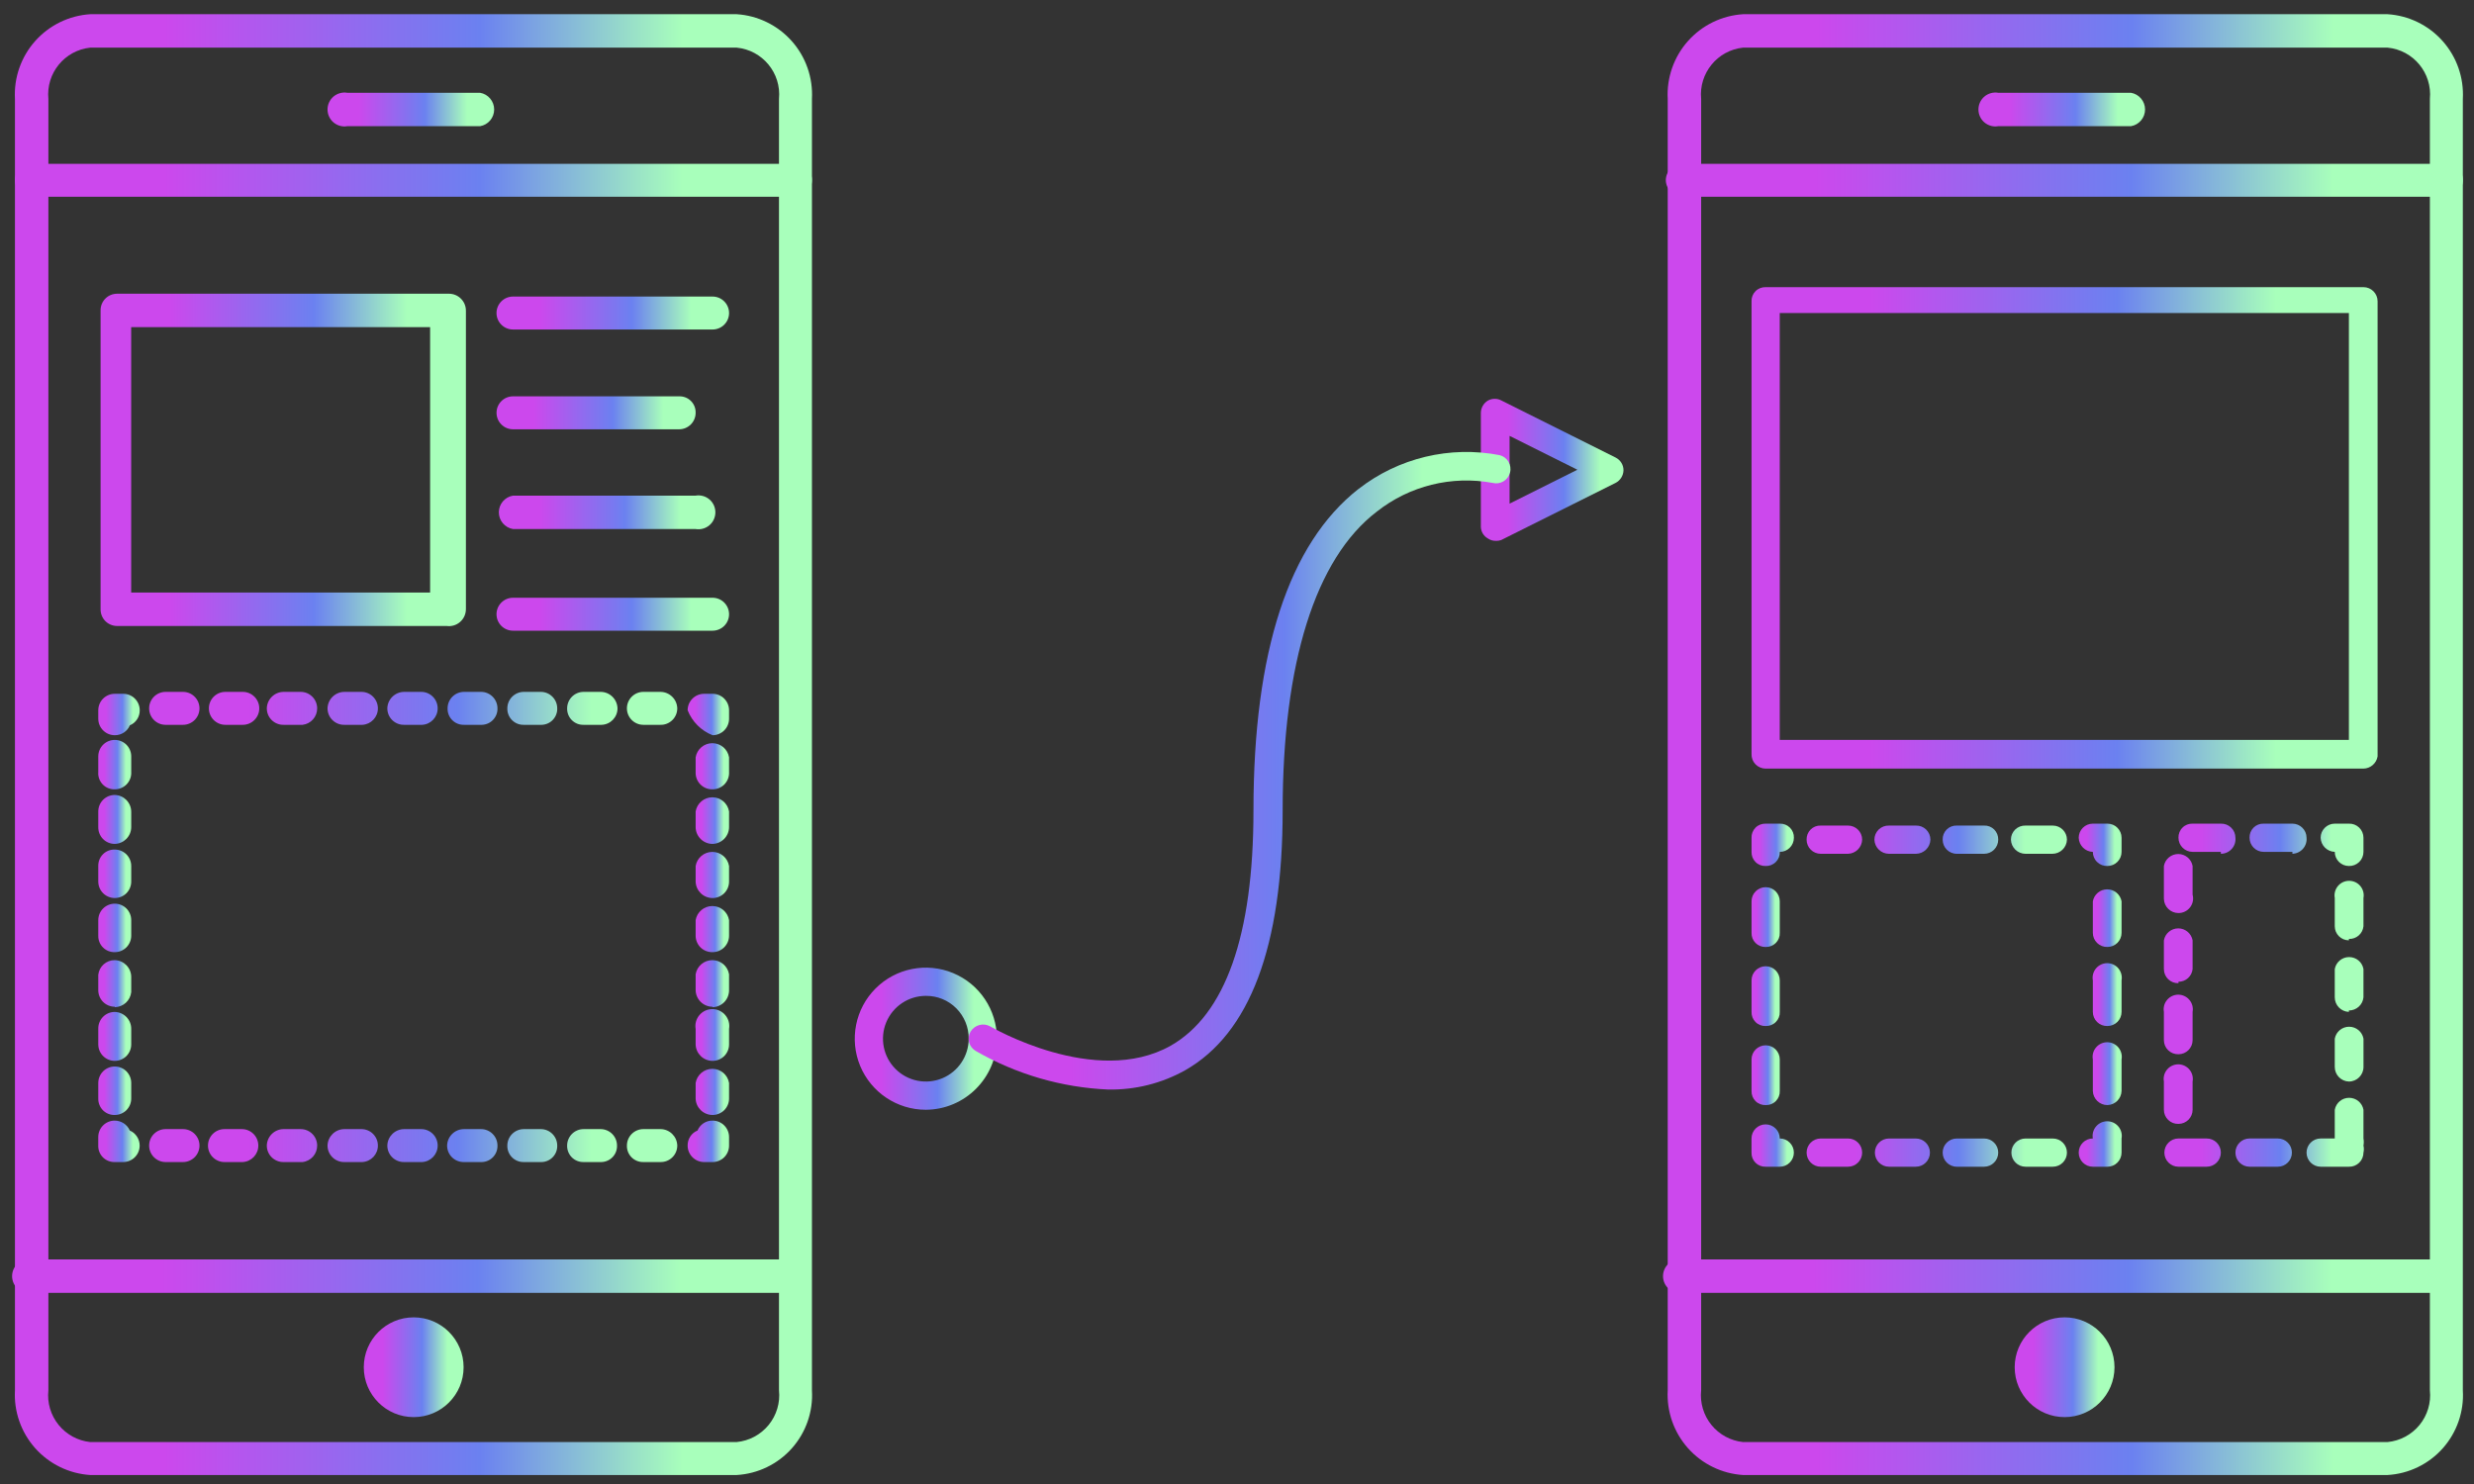 <svg width="90" height="54" viewBox="0 0 90 54" fill="none" xmlns="http://www.w3.org/2000/svg">
<rect x="0" y="0" width="90" height="54" fill="#333333" stroke="none"/>
<path d="M28.936 7.16H1.159C0.825 7.16 0.552 6.894 0.542 6.56C0.542 6.398 0.607 6.243 0.724 6.131C0.84 6.018 0.997 5.956 1.159 5.961H28.936C29.097 5.956 29.252 6.018 29.365 6.131C29.478 6.245 29.54 6.4 29.536 6.56C29.536 6.719 29.472 6.872 29.36 6.985C29.247 7.097 29.095 7.16 28.936 7.16L28.936 7.16Z" fill="url(#paint0_linear_142_133)"/>
<path d="M28.936 47.044H1.159C0.98 47.074 0.797 47.024 0.658 46.907C0.52 46.79 0.44 46.618 0.44 46.437C0.44 46.255 0.52 46.083 0.658 45.966C0.797 45.849 0.98 45.798 1.159 45.828H28.936C29.233 45.878 29.45 46.135 29.45 46.437C29.45 46.737 29.233 46.994 28.936 47.044V47.044Z" fill="url(#paint1_linear_142_133)"/>
<path d="M17.464 4.592H12.634C12.455 4.623 12.273 4.572 12.133 4.455C11.995 4.338 11.915 4.165 11.915 3.984C11.915 3.803 11.995 3.63 12.133 3.513C12.273 3.396 12.455 3.346 12.634 3.376H17.464C17.76 3.426 17.977 3.683 17.977 3.984C17.977 4.285 17.76 4.542 17.464 4.592V4.592Z" fill="url(#paint2_linear_142_133)"/>
<path d="M16.865 49.751C16.865 50.754 16.052 51.566 15.049 51.566C14.047 51.566 13.234 50.754 13.234 49.751C13.234 48.749 14.047 47.936 15.049 47.936C16.052 47.936 16.865 48.749 16.865 49.751Z" fill="url(#paint3_linear_142_133)"/>
<path d="M16.246 22.778H4.259C4.097 22.778 3.942 22.712 3.829 22.597C3.716 22.48 3.655 22.323 3.659 22.162V11.304C3.655 11.142 3.716 10.985 3.829 10.869C3.942 10.753 4.097 10.688 4.259 10.688H16.332C16.673 10.688 16.949 10.964 16.949 11.304V22.162C16.95 22.34 16.874 22.512 16.739 22.63C16.604 22.749 16.424 22.803 16.246 22.778L16.246 22.778ZM4.772 21.562H15.647V11.903H4.772V21.562Z" fill="url(#paint4_linear_142_133)"/>
<path d="M25.922 11.99H18.662C18.331 11.99 18.062 11.722 18.062 11.391C18.062 11.06 18.331 10.791 18.662 10.791H25.923H25.922C26.253 10.791 26.522 11.06 26.522 11.391C26.522 11.55 26.459 11.702 26.347 11.814C26.234 11.927 26.081 11.99 25.922 11.99L25.922 11.99Z" fill="url(#paint5_linear_142_133)"/>
<path d="M24.707 15.621H18.662C18.331 15.621 18.063 15.352 18.063 15.021C18.063 14.69 18.331 14.422 18.662 14.422H24.707C24.867 14.417 25.023 14.478 25.136 14.592C25.25 14.706 25.311 14.861 25.306 15.021C25.306 15.18 25.243 15.332 25.131 15.445C25.018 15.557 24.866 15.621 24.707 15.621L24.707 15.621Z" fill="url(#paint6_linear_142_133)"/>
<path d="M25.306 19.251H18.662C18.365 19.201 18.147 18.944 18.147 18.642C18.147 18.342 18.365 18.085 18.662 18.035H25.306C25.485 18.005 25.668 18.055 25.807 18.172C25.945 18.289 26.024 18.461 26.024 18.642C26.024 18.824 25.945 18.996 25.807 19.113C25.668 19.23 25.485 19.281 25.306 19.251V19.251Z" fill="url(#paint7_linear_142_133)"/>
<path d="M25.922 22.95H18.662C18.331 22.95 18.062 22.682 18.062 22.351C18.062 22.02 18.331 21.751 18.662 21.751H25.923H25.922C26.253 21.751 26.522 22.02 26.522 22.351C26.522 22.51 26.459 22.662 26.347 22.774C26.234 22.887 26.081 22.95 25.922 22.95L25.922 22.95Z" fill="url(#paint8_linear_142_133)"/>
<path d="M4.175 26.753C3.844 26.753 3.575 26.484 3.575 26.153V25.845C3.575 25.514 3.844 25.246 4.175 25.246H4.483C4.814 25.246 5.083 25.514 5.083 25.845C5.087 26.084 4.944 26.302 4.723 26.393C4.632 26.614 4.414 26.756 4.175 26.753Z" fill="url(#paint9_linear_142_133)"/>
<path d="M4.175 40.572C4.015 40.577 3.86 40.515 3.746 40.402C3.633 40.288 3.571 40.133 3.575 39.973V39.407C3.575 39.076 3.844 38.808 4.175 38.808C4.506 38.808 4.774 39.076 4.774 39.407V39.973C4.774 40.132 4.711 40.284 4.599 40.396C4.487 40.509 4.334 40.572 4.175 40.572L4.175 40.572ZM4.175 38.603C3.844 38.603 3.575 38.334 3.575 38.003V37.438C3.571 37.276 3.632 37.119 3.745 37.003C3.858 36.887 4.013 36.822 4.175 36.822C4.509 36.831 4.775 37.104 4.774 37.438V38.003C4.774 38.162 4.711 38.315 4.599 38.427C4.487 38.539 4.334 38.603 4.175 38.603L4.175 38.603ZM4.175 36.633C4.013 36.633 3.858 36.568 3.745 36.452C3.632 36.335 3.571 36.179 3.575 36.017V35.468C3.61 35.165 3.869 34.935 4.175 34.938C4.509 34.947 4.775 35.221 4.774 35.554V36.102C4.74 36.41 4.483 36.643 4.175 36.65L4.175 36.633ZM4.175 34.647V34.647C4.015 34.651 3.86 34.59 3.746 34.476C3.633 34.363 3.571 34.208 3.575 34.047V33.482C3.575 33.151 3.844 32.883 4.175 32.883C4.506 32.883 4.774 33.151 4.774 33.482V34.047C4.774 34.378 4.506 34.647 4.175 34.647L4.175 34.647ZM4.175 32.678V32.677C3.844 32.677 3.575 32.409 3.575 32.078V31.513C3.571 31.352 3.633 31.197 3.746 31.084C3.86 30.97 4.015 30.909 4.175 30.914C4.506 30.914 4.774 31.182 4.774 31.513V32.078C4.774 32.237 4.711 32.39 4.599 32.502C4.487 32.615 4.334 32.677 4.175 32.677L4.175 32.678ZM4.175 30.709V30.708C4.013 30.708 3.858 30.643 3.745 30.527C3.632 30.411 3.571 30.254 3.575 30.092V29.544C3.571 29.382 3.632 29.225 3.745 29.109C3.858 28.992 4.013 28.927 4.175 28.927C4.509 28.937 4.775 29.21 4.774 29.544V30.092C4.775 30.426 4.509 30.699 4.175 30.708V30.709ZM4.175 28.723V28.722C4.008 28.727 3.847 28.661 3.733 28.54C3.618 28.418 3.561 28.254 3.575 28.088V27.523C3.575 27.192 3.844 26.924 4.175 26.924C4.506 26.924 4.774 27.192 4.774 27.523V28.088C4.784 28.253 4.725 28.415 4.611 28.535C4.498 28.654 4.34 28.722 4.175 28.722L4.175 28.723Z" fill="url(#paint10_linear_142_133)"/>
<path d="M4.482 42.285H4.173C4.013 42.289 3.858 42.227 3.744 42.114C3.631 42 3.569 41.845 3.574 41.685V41.377C3.574 41.045 3.842 40.777 4.173 40.777C4.412 40.778 4.626 40.919 4.721 41.137C4.939 41.232 5.08 41.447 5.081 41.685C5.081 41.844 5.018 41.996 4.905 42.109C4.793 42.221 4.641 42.285 4.482 42.285L4.482 42.285Z" fill="url(#paint11_linear_142_133)"/>
<path d="M24.022 42.285H23.406C23.245 42.289 23.09 42.227 22.976 42.114C22.863 42 22.801 41.845 22.806 41.685C22.806 41.354 23.075 41.086 23.406 41.086H24.022C24.356 41.085 24.629 41.351 24.638 41.685C24.638 41.847 24.573 42.002 24.457 42.115C24.341 42.228 24.184 42.289 24.022 42.285H24.022ZM21.847 42.285H21.231C21.07 42.289 20.915 42.227 20.802 42.114C20.688 42 20.627 41.845 20.631 41.685C20.631 41.354 20.9 41.086 21.231 41.086H21.847C22.178 41.086 22.446 41.354 22.446 41.685C22.451 41.84 22.394 41.99 22.288 42.102C22.182 42.214 22.036 42.28 21.881 42.285H21.847ZM19.672 42.285H19.056C18.895 42.289 18.74 42.227 18.627 42.114C18.513 42 18.452 41.845 18.456 41.685C18.456 41.354 18.725 41.086 19.056 41.086H19.672C20.003 41.086 20.271 41.354 20.271 41.685C20.276 41.84 20.219 41.99 20.113 42.102C20.008 42.214 19.861 42.28 19.706 42.285H19.672ZM17.497 42.285H16.881C16.719 42.289 16.562 42.228 16.446 42.115C16.33 42.002 16.265 41.847 16.265 41.685C16.274 41.351 16.547 41.085 16.881 41.086H17.498C17.829 41.086 18.097 41.354 18.097 41.685C18.102 41.84 18.044 41.99 17.938 42.102C17.833 42.214 17.686 42.28 17.532 42.285H17.497ZM15.322 42.285H14.706C14.545 42.289 14.387 42.228 14.271 42.115C14.155 42.002 14.09 41.847 14.09 41.685C14.099 41.351 14.373 41.085 14.706 41.086H15.323C15.654 41.086 15.922 41.354 15.922 41.685C15.922 42.003 15.675 42.266 15.357 42.285H15.322ZM13.147 42.285H12.531H12.532C12.37 42.289 12.213 42.228 12.097 42.115C11.98 42.002 11.915 41.847 11.915 41.685C11.924 41.351 12.198 41.085 12.532 41.086H13.148C13.479 41.086 13.747 41.354 13.747 41.685C13.748 42.003 13.5 42.266 13.182 42.285H13.147ZM10.972 42.285H10.322C10.16 42.289 10.004 42.228 9.887 42.115C9.771 42.002 9.706 41.847 9.706 41.685C9.715 41.351 9.988 41.085 10.322 41.086H10.938C11.27 41.086 11.538 41.354 11.538 41.685C11.54 41.991 11.312 42.249 11.007 42.285H10.972ZM8.797 42.285H8.163H8.165C7.834 42.285 7.566 42.016 7.566 41.685C7.566 41.354 7.834 41.086 8.165 41.086H8.799H8.798C9.129 41.086 9.397 41.354 9.397 41.685C9.398 42.003 9.15 42.266 8.832 42.285H8.797ZM6.622 42.285H6.024C5.693 42.285 5.425 42.016 5.425 41.685C5.425 41.354 5.693 41.086 6.024 41.086H6.658H6.657C6.988 41.086 7.257 41.354 7.257 41.685C7.257 41.844 7.194 41.996 7.082 42.109C6.969 42.221 6.816 42.285 6.657 42.285L6.622 42.285Z" fill="url(#paint12_linear_142_133)"/>
<path d="M25.922 42.285H25.614C25.283 42.285 25.015 42.016 25.015 41.685C25.011 41.446 25.153 41.228 25.375 41.137C25.466 40.916 25.684 40.773 25.922 40.777C26.253 40.777 26.522 41.045 26.522 41.376V41.685C26.522 41.844 26.459 41.996 26.347 42.109C26.234 42.221 26.081 42.285 25.922 42.285L25.922 42.285Z" fill="url(#paint13_linear_142_133)"/>
<path d="M25.922 40.572C25.589 40.572 25.315 40.306 25.306 39.973V39.407C25.356 39.11 25.613 38.893 25.914 38.893C26.215 38.893 26.472 39.11 26.522 39.407V39.973C26.522 40.132 26.459 40.284 26.347 40.396C26.234 40.509 26.081 40.572 25.922 40.572L25.922 40.572ZM25.922 38.603C25.589 38.603 25.315 38.337 25.306 38.004V37.438C25.276 37.259 25.326 37.076 25.443 36.938C25.561 36.799 25.733 36.719 25.914 36.719C26.095 36.719 26.268 36.799 26.385 36.938C26.502 37.076 26.552 37.259 26.522 37.438V38.004C26.522 38.163 26.459 38.315 26.347 38.427C26.234 38.539 26.081 38.603 25.922 38.603L25.922 38.603ZM25.922 36.634C25.582 36.634 25.306 36.358 25.306 36.017V35.452C25.356 35.155 25.613 34.938 25.914 34.938C26.215 34.938 26.472 35.155 26.522 35.452V36.017C26.526 36.18 26.466 36.339 26.354 36.458C26.241 36.577 26.086 36.646 25.922 36.65L25.922 36.634ZM25.922 34.648V34.647C25.761 34.651 25.604 34.59 25.487 34.478C25.372 34.365 25.306 34.209 25.306 34.047V33.482C25.356 33.186 25.613 32.969 25.914 32.969C26.215 32.969 26.472 33.186 26.522 33.482V34.047C26.522 34.378 26.253 34.647 25.922 34.647L25.922 34.648ZM25.922 32.678V32.678C25.589 32.678 25.315 32.412 25.306 32.078V31.513C25.356 31.216 25.613 30.999 25.914 30.999C26.215 30.999 26.472 31.216 26.522 31.513V32.078C26.522 32.237 26.459 32.39 26.347 32.502C26.234 32.615 26.081 32.678 25.922 32.678L25.922 32.678ZM25.922 30.709V30.708C25.582 30.708 25.306 30.432 25.306 30.092V29.527C25.356 29.23 25.613 29.012 25.914 29.012C26.215 29.012 26.472 29.23 26.522 29.527V30.092C26.523 30.426 26.256 30.699 25.922 30.708L25.922 30.709ZM25.922 28.723V28.722C25.761 28.727 25.604 28.666 25.487 28.552C25.372 28.44 25.306 28.285 25.306 28.123V27.558C25.356 27.26 25.613 27.043 25.914 27.043C26.215 27.043 26.472 27.26 26.522 27.558V28.088C26.532 28.253 26.473 28.415 26.359 28.535C26.246 28.654 26.087 28.722 25.922 28.722L25.922 28.723Z" fill="url(#paint14_linear_142_133)"/>
<path d="M25.922 26.753C25.507 26.589 25.178 26.26 25.015 25.845C25.015 25.514 25.283 25.246 25.614 25.246H25.922C26.253 25.246 26.522 25.514 26.522 25.845V26.153C26.522 26.312 26.459 26.465 26.347 26.577C26.234 26.689 26.081 26.753 25.922 26.753L25.922 26.753Z" fill="url(#paint15_linear_142_133)"/>
<path d="M24.022 26.375H23.406C23.075 26.375 22.806 26.107 22.806 25.776C22.806 25.445 23.075 25.176 23.406 25.176H24.022C24.356 25.176 24.629 25.442 24.638 25.776C24.638 25.938 24.573 26.093 24.457 26.205C24.341 26.318 24.184 26.38 24.022 26.375H24.022ZM21.847 26.375H21.231C21.07 26.38 20.915 26.318 20.802 26.204C20.688 26.091 20.627 25.936 20.631 25.776C20.631 25.445 20.9 25.176 21.231 25.176H21.847C22.181 25.176 22.454 25.442 22.464 25.776C22.464 26.1 22.206 26.366 21.881 26.375H21.847ZM19.672 26.375H19.056C18.895 26.38 18.74 26.318 18.627 26.204C18.513 26.091 18.452 25.936 18.456 25.776C18.456 25.445 18.725 25.176 19.056 25.176H19.672C20.003 25.176 20.271 25.445 20.271 25.776C20.276 25.93 20.219 26.08 20.113 26.192C20.008 26.305 19.861 26.37 19.706 26.375H19.672ZM17.497 26.375H16.881C16.72 26.38 16.565 26.318 16.452 26.204C16.339 26.091 16.277 25.936 16.282 25.776C16.282 25.445 16.55 25.176 16.881 25.176H17.498C17.829 25.176 18.097 25.445 18.097 25.776C18.102 25.93 18.044 26.08 17.938 26.192C17.833 26.305 17.686 26.37 17.531 26.375H17.497ZM15.322 26.375H14.706C14.545 26.38 14.387 26.318 14.271 26.205C14.155 26.093 14.09 25.938 14.09 25.776C14.099 25.442 14.373 25.176 14.706 25.176H15.323C15.654 25.176 15.922 25.445 15.922 25.776C15.922 26.094 15.675 26.357 15.357 26.375H15.322ZM13.147 26.375H12.531H12.532C12.37 26.38 12.213 26.318 12.097 26.205C11.98 26.093 11.915 25.938 11.915 25.776C11.924 25.442 12.198 25.176 12.532 25.176H13.148C13.479 25.176 13.747 25.445 13.747 25.776C13.748 26.094 13.499 26.357 13.182 26.375H13.147ZM11.007 26.375H10.322C10.16 26.38 10.003 26.318 9.887 26.205C9.771 26.093 9.706 25.938 9.706 25.776C9.715 25.442 9.988 25.176 10.322 25.176H10.938C11.269 25.176 11.538 25.445 11.538 25.776C11.54 26.081 11.311 26.34 11.007 26.375H11.007ZM8.832 26.375H8.198C7.867 26.375 7.599 26.107 7.599 25.776C7.599 25.445 7.867 25.176 8.198 25.176H8.832C9.163 25.176 9.432 25.445 9.432 25.776C9.432 25.935 9.369 26.087 9.256 26.199C9.144 26.312 8.991 26.375 8.832 26.375L8.832 26.375ZM6.657 26.375H6.024C5.693 26.375 5.425 26.107 5.425 25.776C5.425 25.445 5.693 25.176 6.024 25.176H6.658H6.657C6.988 25.176 7.257 25.445 7.257 25.776C7.257 25.935 7.194 26.087 7.082 26.199C6.969 26.312 6.816 26.375 6.657 26.375L6.657 26.375Z" fill="url(#paint16_linear_142_133)"/>
<path d="M26.797 53.673H3.284C2.513 53.624 1.793 53.273 1.279 52.696C0.766 52.118 0.501 51.362 0.544 50.591V3.6C0.501 2.828 0.766 2.071 1.279 1.494C1.793 0.917 2.513 0.565 3.284 0.517H26.797C27.568 0.565 28.289 0.917 28.802 1.494C29.315 2.071 29.579 2.828 29.537 3.6V50.591C29.584 51.363 29.321 52.122 28.807 52.701C28.293 53.279 27.569 53.629 26.797 53.673L26.797 53.673ZM3.284 1.733C2.35 1.832 1.67 2.664 1.76 3.599V50.59C1.711 51.042 1.845 51.495 2.131 51.848C2.417 52.201 2.831 52.427 3.284 52.474H26.797C27.252 52.431 27.671 52.207 27.961 51.853C28.25 51.499 28.386 51.045 28.338 50.59V3.599C28.428 2.658 27.738 1.823 26.797 1.733H3.284Z" fill="url(#paint17_linear_142_133)"/>
<path d="M88.995 7.16H61.218C60.883 7.16 60.61 6.894 60.6 6.56C60.6 6.398 60.666 6.243 60.782 6.131C60.899 6.018 61.055 5.956 61.218 5.961H88.995C89.155 5.956 89.31 6.018 89.424 6.131C89.537 6.245 89.599 6.4 89.595 6.56C89.595 6.719 89.531 6.872 89.419 6.985C89.306 7.097 89.154 7.16 88.995 7.16L88.995 7.16Z" fill="url(#paint18_linear_142_133)"/>
<path d="M88.995 47.044H61.217C61.039 47.074 60.855 47.024 60.717 46.907C60.578 46.79 60.498 46.618 60.498 46.437C60.498 46.255 60.578 46.083 60.717 45.966C60.855 45.849 61.038 45.798 61.217 45.828H88.995C89.292 45.878 89.509 46.135 89.509 46.437C89.509 46.737 89.292 46.994 88.995 47.044V47.044Z" fill="url(#paint19_linear_142_133)"/>
<path d="M77.52 4.592H72.691C72.512 4.623 72.329 4.572 72.19 4.455C72.052 4.338 71.972 4.165 71.972 3.984C71.972 3.803 72.052 3.63 72.19 3.513C72.329 3.396 72.512 3.346 72.691 3.376H77.52C77.817 3.426 78.034 3.683 78.034 3.984C78.034 4.285 77.817 4.542 77.52 4.592V4.592Z" fill="url(#paint20_linear_142_133)"/>
<path d="M76.922 49.751C76.922 50.754 76.109 51.566 75.106 51.566C74.104 51.566 73.291 50.754 73.291 49.751C73.291 48.749 74.104 47.936 75.106 47.936C76.109 47.936 76.922 48.749 76.922 49.751Z" fill="url(#paint21_linear_142_133)"/>
<path d="M86.854 53.673H63.41C62.639 53.624 61.918 53.273 61.405 52.696C60.892 52.118 60.627 51.362 60.669 50.591V3.6C60.627 2.828 60.892 2.071 61.405 1.494C61.918 0.917 62.639 0.565 63.41 0.517H86.854C87.625 0.565 88.346 0.917 88.859 1.494C89.372 2.071 89.636 2.828 89.594 3.6V50.591C89.641 51.363 89.378 52.122 88.864 52.701C88.349 53.279 87.626 53.629 86.854 53.673L86.854 53.673ZM63.41 1.733C62.475 1.832 61.796 2.664 61.885 3.599V50.59C61.838 51.042 61.971 51.495 62.257 51.848C62.542 52.201 62.958 52.427 63.409 52.474H86.854C87.309 52.431 87.728 52.207 88.018 51.853C88.307 51.499 88.443 51.045 88.395 50.59V3.599C88.485 2.658 87.794 1.823 86.854 1.733H63.41Z" fill="url(#paint22_linear_142_133)"/>
<path d="M33.68 40.382C32.635 40.382 31.691 39.752 31.291 38.786C30.891 37.82 31.113 36.707 31.852 35.968C32.591 35.229 33.703 35.007 34.67 35.408C35.636 35.808 36.266 36.751 36.266 37.797C36.257 39.221 35.105 40.373 33.68 40.382L33.68 40.382ZM33.68 36.238C33.05 36.238 32.482 36.618 32.24 37.2C31.999 37.782 32.132 38.453 32.578 38.898C33.024 39.344 33.694 39.478 34.277 39.236C34.859 38.995 35.239 38.427 35.239 37.797C35.243 37.382 35.08 36.983 34.788 36.69C34.494 36.396 34.095 36.233 33.681 36.238L33.68 36.238Z" fill="url(#paint23_linear_142_133)"/>
<path d="M54.403 19.68C54.304 19.68 54.209 19.65 54.128 19.594C53.972 19.508 53.874 19.344 53.871 19.166V15.021C53.874 14.839 53.971 14.67 54.128 14.576C54.283 14.491 54.471 14.491 54.625 14.576L58.77 16.647V16.648C58.947 16.734 59.06 16.913 59.06 17.111C59.056 17.306 58.944 17.485 58.77 17.573L54.625 19.644V19.645C54.554 19.672 54.478 19.684 54.403 19.68H54.403ZM54.916 15.861V18.326L57.383 17.093L54.916 15.861Z" fill="url(#paint24_linear_142_133)"/>
<path d="M40.325 39.647C38.626 39.574 36.969 39.092 35.495 38.242C35.377 38.174 35.291 38.062 35.255 37.93C35.22 37.799 35.239 37.658 35.307 37.54C35.456 37.292 35.775 37.208 36.026 37.351C36.026 37.351 39.845 39.594 42.585 38.053C44.571 36.923 45.599 34.045 45.599 29.491C45.599 23.72 46.883 19.781 49.417 17.794L49.418 17.795C50.872 16.661 52.745 16.212 54.556 16.562C54.835 16.633 55.004 16.917 54.932 17.196C54.861 17.475 54.578 17.643 54.299 17.572C52.809 17.297 51.274 17.678 50.086 18.617C47.843 20.329 46.661 24.148 46.661 29.491C46.661 34.441 45.463 37.609 43.116 38.944C42.264 39.421 41.301 39.662 40.325 39.646L40.325 39.647Z" fill="url(#paint25_linear_142_133)"/>
<path d="M85.979 27.968H64.231C64.092 27.968 63.959 27.911 63.862 27.812C63.765 27.712 63.713 27.577 63.718 27.437V10.963C63.713 10.825 63.766 10.692 63.863 10.595C63.96 10.497 64.094 10.445 64.231 10.449H85.979C86.263 10.449 86.493 10.679 86.493 10.963V27.523C86.452 27.776 86.235 27.963 85.979 27.968V27.968ZM64.744 26.924H85.449V11.391H64.744V26.924Z" fill="url(#paint26_linear_142_133)"/>
<path d="M76.665 42.455H76.134C75.85 42.455 75.62 42.225 75.62 41.941C75.62 41.657 75.85 41.427 76.134 41.427C76.106 41.272 76.148 41.113 76.249 40.992C76.35 40.871 76.499 40.801 76.656 40.801C76.814 40.801 76.963 40.871 77.064 40.992C77.164 41.113 77.207 41.272 77.179 41.427V41.941C77.179 42.077 77.125 42.208 77.028 42.304C76.932 42.401 76.801 42.455 76.665 42.455V42.455Z" fill="url(#paint27_linear_142_133)"/>
<path d="M74.661 42.455H73.685C73.401 42.455 73.171 42.225 73.171 41.941C73.171 41.657 73.401 41.428 73.685 41.428H74.678C74.962 41.428 75.192 41.657 75.192 41.941C75.192 42.225 74.962 42.455 74.678 42.455H74.661ZM72.178 42.455H71.185C70.9 42.455 70.671 42.225 70.671 41.941C70.671 41.657 70.9 41.428 71.185 41.428H72.178C72.462 41.428 72.692 41.657 72.692 41.941C72.692 42.225 72.462 42.455 72.178 42.455ZM69.695 42.455H68.718C68.435 42.455 68.205 42.225 68.205 41.941C68.205 41.657 68.435 41.428 68.718 41.428H69.695C69.978 41.428 70.208 41.657 70.208 41.941C70.208 42.225 69.978 42.455 69.695 42.455ZM67.228 42.455H66.235C65.951 42.455 65.721 42.225 65.721 41.941C65.721 41.657 65.951 41.428 66.235 41.428H67.228C67.512 41.428 67.742 41.657 67.742 41.941C67.742 42.225 67.512 42.455 67.228 42.455Z" fill="url(#paint28_linear_142_133)"/>
<path d="M64.744 42.455H64.231C64.093 42.459 63.959 42.407 63.862 42.31C63.765 42.212 63.712 42.079 63.717 41.941V41.427C63.717 41.143 63.947 40.914 64.231 40.914C64.514 40.914 64.744 41.143 64.744 41.427C65.028 41.427 65.258 41.657 65.258 41.941C65.258 42.225 65.028 42.455 64.744 42.455Z" fill="url(#paint29_linear_142_133)"/>
<path d="M64.231 40.212C64.094 40.217 63.96 40.165 63.863 40.067C63.766 39.97 63.713 39.836 63.718 39.698V38.551C63.718 38.267 63.948 38.037 64.231 38.037C64.515 38.037 64.745 38.267 64.745 38.551V39.698C64.751 39.836 64.698 39.97 64.6 40.067C64.503 40.165 64.369 40.217 64.231 40.212ZM64.231 37.335C64.094 37.34 63.96 37.288 63.863 37.19C63.766 37.093 63.713 36.959 63.718 36.822V35.674C63.718 35.39 63.948 35.16 64.231 35.16C64.515 35.16 64.745 35.39 64.745 35.674V36.822C64.751 36.959 64.698 37.093 64.6 37.19C64.503 37.288 64.369 37.34 64.231 37.335ZM64.231 34.459C64.094 34.463 63.96 34.41 63.863 34.313C63.766 34.216 63.713 34.082 63.718 33.945V32.797C63.718 32.514 63.948 32.283 64.231 32.283C64.515 32.283 64.745 32.514 64.745 32.797V33.945C64.751 34.082 64.698 34.216 64.6 34.313C64.503 34.41 64.369 34.463 64.231 34.459Z" fill="url(#paint30_linear_142_133)"/>
<path d="M64.231 31.512C64.094 31.517 63.96 31.465 63.863 31.367C63.766 31.27 63.713 31.136 63.718 30.999V30.485C63.713 30.347 63.766 30.214 63.863 30.116C63.96 30.019 64.094 29.967 64.231 29.971H64.745C64.883 29.967 65.017 30.019 65.114 30.116C65.212 30.214 65.264 30.347 65.259 30.485C65.259 30.769 65.029 30.999 64.745 30.999C64.751 31.136 64.698 31.27 64.6 31.367C64.503 31.465 64.369 31.517 64.231 31.512Z" fill="url(#paint31_linear_142_133)"/>
<path d="M74.661 31.068H73.685C73.398 31.068 73.163 30.84 73.154 30.554C73.153 30.415 73.21 30.282 73.31 30.184C73.41 30.088 73.546 30.036 73.685 30.041H74.678C74.962 30.041 75.192 30.27 75.192 30.554C75.183 30.84 74.948 31.068 74.661 31.068H74.661ZM72.178 31.068H71.185C70.9 31.068 70.671 30.838 70.671 30.554C70.666 30.417 70.718 30.283 70.816 30.185C70.913 30.088 71.047 30.035 71.185 30.041H72.178C72.316 30.035 72.449 30.088 72.546 30.185C72.643 30.283 72.696 30.417 72.692 30.554C72.692 30.838 72.462 31.068 72.178 31.068H72.178ZM69.695 31.068H68.718C68.432 31.068 68.197 30.84 68.188 30.554C68.187 30.415 68.244 30.282 68.344 30.184C68.444 30.088 68.579 30.036 68.718 30.041H69.695C69.834 30.036 69.969 30.088 70.069 30.184C70.169 30.282 70.225 30.415 70.225 30.554C70.216 30.84 69.981 31.068 69.695 31.068H69.695ZM67.228 31.068H66.235C65.951 31.068 65.721 30.838 65.721 30.554C65.717 30.417 65.769 30.283 65.867 30.185C65.964 30.088 66.098 30.035 66.235 30.041H67.228C67.512 30.041 67.742 30.27 67.742 30.554C67.734 30.834 67.508 31.059 67.228 31.068Z" fill="url(#paint32_linear_142_133)"/>
<path d="M76.665 31.512C76.526 31.517 76.391 31.465 76.291 31.368C76.19 31.272 76.134 31.138 76.134 30.999C75.854 30.989 75.629 30.765 75.62 30.485C75.62 30.201 75.85 29.971 76.134 29.971H76.665C76.949 29.971 77.179 30.201 77.179 30.485V30.999C77.179 31.282 76.949 31.512 76.665 31.512L76.665 31.512Z" fill="url(#paint33_linear_142_133)"/>
<path d="M76.665 40.212C76.379 40.212 76.143 39.985 76.134 39.698V38.551C76.106 38.396 76.148 38.236 76.249 38.116C76.35 37.995 76.499 37.925 76.656 37.925C76.814 37.925 76.963 37.995 77.064 38.116C77.164 38.236 77.207 38.396 77.179 38.551V39.698C77.17 39.978 76.945 40.204 76.665 40.212ZM76.665 37.335C76.526 37.34 76.391 37.288 76.291 37.191C76.191 37.094 76.134 36.961 76.134 36.821V35.674C76.106 35.52 76.148 35.36 76.249 35.239C76.35 35.118 76.499 35.048 76.656 35.048C76.814 35.048 76.963 35.118 77.064 35.239C77.164 35.36 77.207 35.52 77.179 35.674V36.821C77.179 37.105 76.949 37.335 76.665 37.335H76.665ZM76.665 34.458C76.526 34.463 76.391 34.411 76.291 34.314C76.19 34.217 76.134 34.084 76.134 33.945V32.797C76.18 32.545 76.4 32.361 76.656 32.361C76.913 32.361 77.133 32.545 77.179 32.797V33.945C77.179 34.228 76.949 34.458 76.665 34.458L76.665 34.458Z" fill="url(#paint34_linear_142_133)"/>
<path d="M85.449 42.455H84.421C84.138 42.455 83.908 42.225 83.908 41.941C83.908 41.657 84.138 41.427 84.421 41.427H84.935V40.382C84.981 40.13 85.2 39.947 85.457 39.947C85.714 39.947 85.934 40.13 85.979 40.382V41.427C85.995 41.512 85.995 41.599 85.979 41.684C85.999 41.768 85.999 41.856 85.979 41.941C85.979 42.08 85.923 42.213 85.823 42.31C85.723 42.407 85.588 42.459 85.449 42.455L85.449 42.455ZM82.863 42.455H81.835C81.551 42.455 81.321 42.225 81.321 41.941C81.321 41.657 81.551 41.427 81.835 41.427H82.862C83.147 41.427 83.376 41.657 83.376 41.941C83.376 42.225 83.147 42.455 82.862 42.455H82.863ZM80.278 42.455H79.249C78.966 42.455 78.736 42.225 78.736 41.941C78.736 41.657 78.966 41.427 79.249 41.427H80.277C80.561 41.427 80.791 41.657 80.791 41.941C80.791 42.225 80.561 42.455 80.277 42.455H80.278ZM79.25 40.897L79.249 40.896C79.11 40.901 78.975 40.849 78.875 40.752C78.775 40.655 78.718 40.522 78.719 40.382V39.355C78.691 39.2 78.733 39.041 78.834 38.92C78.934 38.799 79.084 38.729 79.241 38.729C79.398 38.729 79.548 38.799 79.648 38.92C79.749 39.041 79.791 39.2 79.763 39.355V40.382C79.763 40.666 79.533 40.896 79.249 40.896L79.25 40.897ZM85.45 39.356L85.449 39.355C85.162 39.346 84.935 39.111 84.935 38.824V37.797C84.981 37.544 85.2 37.361 85.457 37.361C85.714 37.361 85.934 37.544 85.98 37.797V38.824C85.98 39.117 85.742 39.355 85.449 39.355L85.45 39.356ZM79.249 38.362C79.11 38.366 78.975 38.314 78.875 38.217C78.775 38.121 78.718 37.987 78.719 37.848V36.821C78.691 36.665 78.733 36.506 78.834 36.386C78.934 36.265 79.084 36.194 79.241 36.194C79.398 36.194 79.548 36.265 79.648 36.386C79.749 36.506 79.791 36.665 79.763 36.821V37.848C79.763 38.132 79.533 38.362 79.249 38.362L79.249 38.362ZM85.449 36.821C85.162 36.811 84.935 36.577 84.935 36.29V35.262C84.981 35.009 85.2 34.826 85.457 34.826C85.714 34.826 85.934 35.009 85.979 35.262V36.29C85.953 36.563 85.723 36.77 85.449 36.769L85.449 36.821ZM79.249 35.776C79.11 35.781 78.975 35.729 78.875 35.632C78.775 35.535 78.718 35.402 78.719 35.262V34.217C78.765 33.965 78.984 33.782 79.241 33.782C79.497 33.782 79.717 33.965 79.763 34.217V35.262C79.736 35.525 79.514 35.726 79.249 35.724V35.776ZM85.449 34.218V34.217C85.165 34.217 84.935 33.987 84.935 33.704V32.676C84.907 32.522 84.949 32.362 85.05 32.241C85.151 32.12 85.3 32.051 85.457 32.051C85.615 32.051 85.764 32.12 85.865 32.241C85.966 32.362 86.008 32.522 85.979 32.676V33.704C85.953 33.974 85.72 34.177 85.449 34.166V34.218ZM79.249 33.224C78.963 33.224 78.728 32.997 78.719 32.711V31.512C78.765 31.259 78.984 31.076 79.241 31.076C79.497 31.076 79.717 31.259 79.763 31.512V32.556C79.806 32.716 79.772 32.886 79.671 33.017C79.57 33.148 79.415 33.224 79.249 33.224H79.249ZM85.449 31.512C85.165 31.512 84.935 31.282 84.935 30.998C84.655 30.989 84.43 30.764 84.421 30.484C84.421 30.201 84.651 29.971 84.935 29.971H85.449C85.588 29.966 85.723 30.018 85.823 30.115C85.923 30.211 85.979 30.345 85.979 30.484V30.998C85.979 31.137 85.923 31.271 85.823 31.367C85.723 31.464 85.588 31.516 85.449 31.512V31.512ZM83.394 30.998H82.349C82.065 30.998 81.835 30.768 81.835 30.484C81.83 30.347 81.883 30.213 81.98 30.116C82.078 30.018 82.211 29.966 82.349 29.971H83.394C83.677 29.971 83.908 30.201 83.908 30.484C83.922 30.631 83.875 30.776 83.777 30.887C83.68 30.997 83.541 31.062 83.394 31.067L83.394 30.998ZM80.791 30.998H79.763C79.48 30.998 79.249 30.768 79.249 30.484C79.245 30.347 79.297 30.213 79.395 30.116C79.492 30.018 79.626 29.966 79.763 29.971H80.791C80.93 29.966 81.065 30.018 81.165 30.115C81.265 30.211 81.322 30.345 81.321 30.484C81.336 30.634 81.287 30.782 81.185 30.893C81.084 31.004 80.941 31.068 80.791 31.067L80.791 30.998Z" fill="url(#paint35_linear_142_133)"/>
<defs>
<linearGradient id="paint0_linear_142_133" x1="28.028" y1="6.556" x2="5.99" y2="6.556" gradientUnits="userSpaceOnUse">
<stop offset="0.145" stop-color="#A8FFBB"/>
<stop offset="0.48" stop-color="#6B81F0"/>
<stop offset="1" stop-color="#CC48ED"/>
</linearGradient>
<linearGradient id="paint1_linear_142_133" x1="27.941" y1="46.432" x2="5.891" y2="46.432" gradientUnits="userSpaceOnUse">
<stop offset="0.145" stop-color="#A8FFBB"/>
<stop offset="0.48" stop-color="#6B81F0"/>
<stop offset="1" stop-color="#CC48ED"/>
</linearGradient>
<linearGradient id="paint2_linear_142_133" x1="17.662" y1="3.98" x2="13.055" y2="3.98" gradientUnits="userSpaceOnUse">
<stop offset="0.145" stop-color="#A8FFBB"/>
<stop offset="0.48" stop-color="#6B81F0"/>
<stop offset="1" stop-color="#CC48ED"/>
</linearGradient>
<linearGradient id="paint3_linear_142_133" x1="16.676" y1="49.739" x2="13.916" y2="49.739" gradientUnits="userSpaceOnUse">
<stop offset="0.145" stop-color="#A8FFBB"/>
<stop offset="0.48" stop-color="#6B81F0"/>
<stop offset="1" stop-color="#CC48ED"/>
</linearGradient>
<linearGradient id="paint4_linear_142_133" x1="16.258" y1="16.694" x2="6.156" y2="16.694" gradientUnits="userSpaceOnUse">
<stop offset="0.145" stop-color="#A8FFBB"/>
<stop offset="0.48" stop-color="#6B81F0"/>
<stop offset="1" stop-color="#CC48ED"/>
</linearGradient>
<linearGradient id="paint5_linear_142_133" x1="26.082" y1="11.386" x2="19.652" y2="11.386" gradientUnits="userSpaceOnUse">
<stop offset="0.145" stop-color="#A8FFBB"/>
<stop offset="0.48" stop-color="#6B81F0"/>
<stop offset="1" stop-color="#CC48ED"/>
</linearGradient>
<linearGradient id="paint6_linear_142_133" x1="24.93" y1="15.017" x2="19.424" y2="15.017" gradientUnits="userSpaceOnUse">
<stop offset="0.145" stop-color="#A8FFBB"/>
<stop offset="0.48" stop-color="#6B81F0"/>
<stop offset="1" stop-color="#CC48ED"/>
</linearGradient>
<linearGradient id="paint7_linear_142_133" x1="25.615" y1="18.638" x2="19.627" y2="18.638" gradientUnits="userSpaceOnUse">
<stop offset="0.145" stop-color="#A8FFBB"/>
<stop offset="0.48" stop-color="#6B81F0"/>
<stop offset="1" stop-color="#CC48ED"/>
</linearGradient>
<linearGradient id="paint8_linear_142_133" x1="26.082" y1="22.346" x2="19.652" y2="22.346" gradientUnits="userSpaceOnUse">
<stop offset="0.145" stop-color="#A8FFBB"/>
<stop offset="0.48" stop-color="#6B81F0"/>
<stop offset="1" stop-color="#CC48ED"/>
</linearGradient>
<linearGradient id="paint9_linear_142_133" x1="5.004" y1="25.994" x2="3.858" y2="25.994" gradientUnits="userSpaceOnUse">
<stop offset="0.145" stop-color="#A8FFBB"/>
<stop offset="0.48" stop-color="#6B81F0"/>
<stop offset="1" stop-color="#CC48ED"/>
</linearGradient>
<linearGradient id="paint10_linear_142_133" x1="4.713" y1="33.7" x2="3.799" y2="33.7" gradientUnits="userSpaceOnUse">
<stop offset="0.145" stop-color="#A8FFBB"/>
<stop offset="0.48" stop-color="#6B81F0"/>
<stop offset="1" stop-color="#CC48ED"/>
</linearGradient>
<linearGradient id="paint11_linear_142_133" x1="5.003" y1="41.526" x2="3.857" y2="41.526" gradientUnits="userSpaceOnUse">
<stop offset="0.145" stop-color="#A8FFBB"/>
<stop offset="0.48" stop-color="#6B81F0"/>
<stop offset="1" stop-color="#CC48ED"/>
</linearGradient>
<linearGradient id="paint12_linear_142_133" x1="23.639" y1="41.681" x2="9.035" y2="41.681" gradientUnits="userSpaceOnUse">
<stop offset="0.145" stop-color="#A8FFBB"/>
<stop offset="0.48" stop-color="#6B81F0"/>
<stop offset="1" stop-color="#CC48ED"/>
</linearGradient>
<linearGradient id="paint13_linear_142_133" x1="26.443" y1="41.525" x2="25.298" y2="41.525" gradientUnits="userSpaceOnUse">
<stop offset="0.145" stop-color="#A8FFBB"/>
<stop offset="0.48" stop-color="#6B81F0"/>
<stop offset="1" stop-color="#CC48ED"/>
</linearGradient>
<linearGradient id="paint14_linear_142_133" x1="26.466" y1="33.76" x2="25.529" y2="33.76" gradientUnits="userSpaceOnUse">
<stop offset="0.145" stop-color="#A8FFBB"/>
<stop offset="0.48" stop-color="#6B81F0"/>
<stop offset="1" stop-color="#CC48ED"/>
</linearGradient>
<linearGradient id="paint15_linear_142_133" x1="26.443" y1="25.994" x2="25.298" y2="25.994" gradientUnits="userSpaceOnUse">
<stop offset="0.145" stop-color="#A8FFBB"/>
<stop offset="0.48" stop-color="#6B81F0"/>
<stop offset="1" stop-color="#CC48ED"/>
</linearGradient>
<linearGradient id="paint16_linear_142_133" x1="23.639" y1="25.772" x2="9.035" y2="25.772" gradientUnits="userSpaceOnUse">
<stop offset="0.145" stop-color="#A8FFBB"/>
<stop offset="0.48" stop-color="#6B81F0"/>
<stop offset="1" stop-color="#CC48ED"/>
</linearGradient>
<linearGradient id="paint17_linear_142_133" x1="28.034" y1="26.909" x2="5.989" y2="26.909" gradientUnits="userSpaceOnUse">
<stop offset="0.145" stop-color="#A8FFBB"/>
<stop offset="0.48" stop-color="#6B81F0"/>
<stop offset="1" stop-color="#CC48ED"/>
</linearGradient>
<linearGradient id="paint18_linear_142_133" x1="88.087" y1="6.556" x2="66.049" y2="6.556" gradientUnits="userSpaceOnUse">
<stop offset="0.145" stop-color="#A8FFBB"/>
<stop offset="0.48" stop-color="#6B81F0"/>
<stop offset="1" stop-color="#CC48ED"/>
</linearGradient>
<linearGradient id="paint19_linear_142_133" x1="88" y1="46.432" x2="65.949" y2="46.432" gradientUnits="userSpaceOnUse">
<stop offset="0.145" stop-color="#A8FFBB"/>
<stop offset="0.48" stop-color="#6B81F0"/>
<stop offset="1" stop-color="#CC48ED"/>
</linearGradient>
<linearGradient id="paint20_linear_142_133" x1="77.719" y1="3.98" x2="73.111" y2="3.98" gradientUnits="userSpaceOnUse">
<stop offset="0.145" stop-color="#A8FFBB"/>
<stop offset="0.48" stop-color="#6B81F0"/>
<stop offset="1" stop-color="#CC48ED"/>
</linearGradient>
<linearGradient id="paint21_linear_142_133" x1="76.733" y1="49.739" x2="73.973" y2="49.739" gradientUnits="userSpaceOnUse">
<stop offset="0.145" stop-color="#A8FFBB"/>
<stop offset="0.48" stop-color="#6B81F0"/>
<stop offset="1" stop-color="#CC48ED"/>
</linearGradient>
<linearGradient id="paint22_linear_142_133" x1="88.094" y1="26.909" x2="66.102" y2="26.909" gradientUnits="userSpaceOnUse">
<stop offset="0.145" stop-color="#A8FFBB"/>
<stop offset="0.48" stop-color="#6B81F0"/>
<stop offset="1" stop-color="#CC48ED"/>
</linearGradient>
<linearGradient id="paint23_linear_142_133" x1="35.997" y1="37.779" x2="32.066" y2="37.779" gradientUnits="userSpaceOnUse">
<stop offset="0.145" stop-color="#A8FFBB"/>
<stop offset="0.48" stop-color="#6B81F0"/>
<stop offset="1" stop-color="#CC48ED"/>
</linearGradient>
<linearGradient id="paint24_linear_142_133" x1="58.79" y1="17.078" x2="54.846" y2="17.078" gradientUnits="userSpaceOnUse">
<stop offset="0.145" stop-color="#A8FFBB"/>
<stop offset="0.48" stop-color="#6B81F0"/>
<stop offset="1" stop-color="#CC48ED"/>
</linearGradient>
<linearGradient id="paint25_linear_142_133" x1="53.923" y1="27.965" x2="38.942" y2="27.965" gradientUnits="userSpaceOnUse">
<stop offset="0.145" stop-color="#A8FFBB"/>
<stop offset="0.48" stop-color="#6B81F0"/>
<stop offset="1" stop-color="#CC48ED"/>
</linearGradient>
<linearGradient id="paint26_linear_142_133" x1="85.308" y1="19.147" x2="67.997" y2="19.147" gradientUnits="userSpaceOnUse">
<stop offset="0.145" stop-color="#A8FFBB"/>
<stop offset="0.48" stop-color="#6B81F0"/>
<stop offset="1" stop-color="#CC48ED"/>
</linearGradient>
<linearGradient id="paint27_linear_142_133" x1="77.106" y1="41.622" x2="75.915" y2="41.622" gradientUnits="userSpaceOnUse">
<stop offset="0.145" stop-color="#A8FFBB"/>
<stop offset="0.48" stop-color="#6B81F0"/>
<stop offset="1" stop-color="#CC48ED"/>
</linearGradient>
<linearGradient id="paint28_linear_142_133" x1="74.699" y1="41.938" x2="67.501" y2="41.938" gradientUnits="userSpaceOnUse">
<stop offset="0.145" stop-color="#A8FFBB"/>
<stop offset="0.48" stop-color="#6B81F0"/>
<stop offset="1" stop-color="#CC48ED"/>
</linearGradient>
<linearGradient id="paint29_linear_142_133" x1="65.178" y1="41.679" x2="64.006" y2="41.679" gradientUnits="userSpaceOnUse">
<stop offset="0.145" stop-color="#A8FFBB"/>
<stop offset="0.48" stop-color="#6B81F0"/>
<stop offset="1" stop-color="#CC48ED"/>
</linearGradient>
<linearGradient id="paint30_linear_142_133" x1="64.692" y1="36.22" x2="63.911" y2="36.22" gradientUnits="userSpaceOnUse">
<stop offset="0.145" stop-color="#A8FFBB"/>
<stop offset="0.48" stop-color="#6B81F0"/>
<stop offset="1" stop-color="#CC48ED"/>
</linearGradient>
<linearGradient id="paint31_linear_142_133" x1="65.179" y1="30.736" x2="64.007" y2="30.736" gradientUnits="userSpaceOnUse">
<stop offset="0.145" stop-color="#A8FFBB"/>
<stop offset="0.48" stop-color="#6B81F0"/>
<stop offset="1" stop-color="#CC48ED"/>
</linearGradient>
<linearGradient id="paint32_linear_142_133" x1="74.699" y1="30.551" x2="67.501" y2="30.551" gradientUnits="userSpaceOnUse">
<stop offset="0.145" stop-color="#A8FFBB"/>
<stop offset="0.48" stop-color="#6B81F0"/>
<stop offset="1" stop-color="#CC48ED"/>
</linearGradient>
<linearGradient id="paint33_linear_142_133" x1="77.098" y1="30.737" x2="75.913" y2="30.737" gradientUnits="userSpaceOnUse">
<stop offset="0.145" stop-color="#A8FFBB"/>
<stop offset="0.48" stop-color="#6B81F0"/>
<stop offset="1" stop-color="#CC48ED"/>
</linearGradient>
<linearGradient id="paint34_linear_142_133" x1="77.132" y1="36.259" x2="76.325" y2="36.259" gradientUnits="userSpaceOnUse">
<stop offset="0.145" stop-color="#A8FFBB"/>
<stop offset="0.48" stop-color="#6B81F0"/>
<stop offset="1" stop-color="#CC48ED"/>
</linearGradient>
<linearGradient id="paint35_linear_142_133" x1="85.615" y1="36.169" x2="80.079" y2="36.169" gradientUnits="userSpaceOnUse">
<stop offset="0.145" stop-color="#A8FFBB"/>
<stop offset="0.48" stop-color="#6B81F0"/>
<stop offset="1" stop-color="#CC48ED"/>
</linearGradient>
</defs>
</svg>
